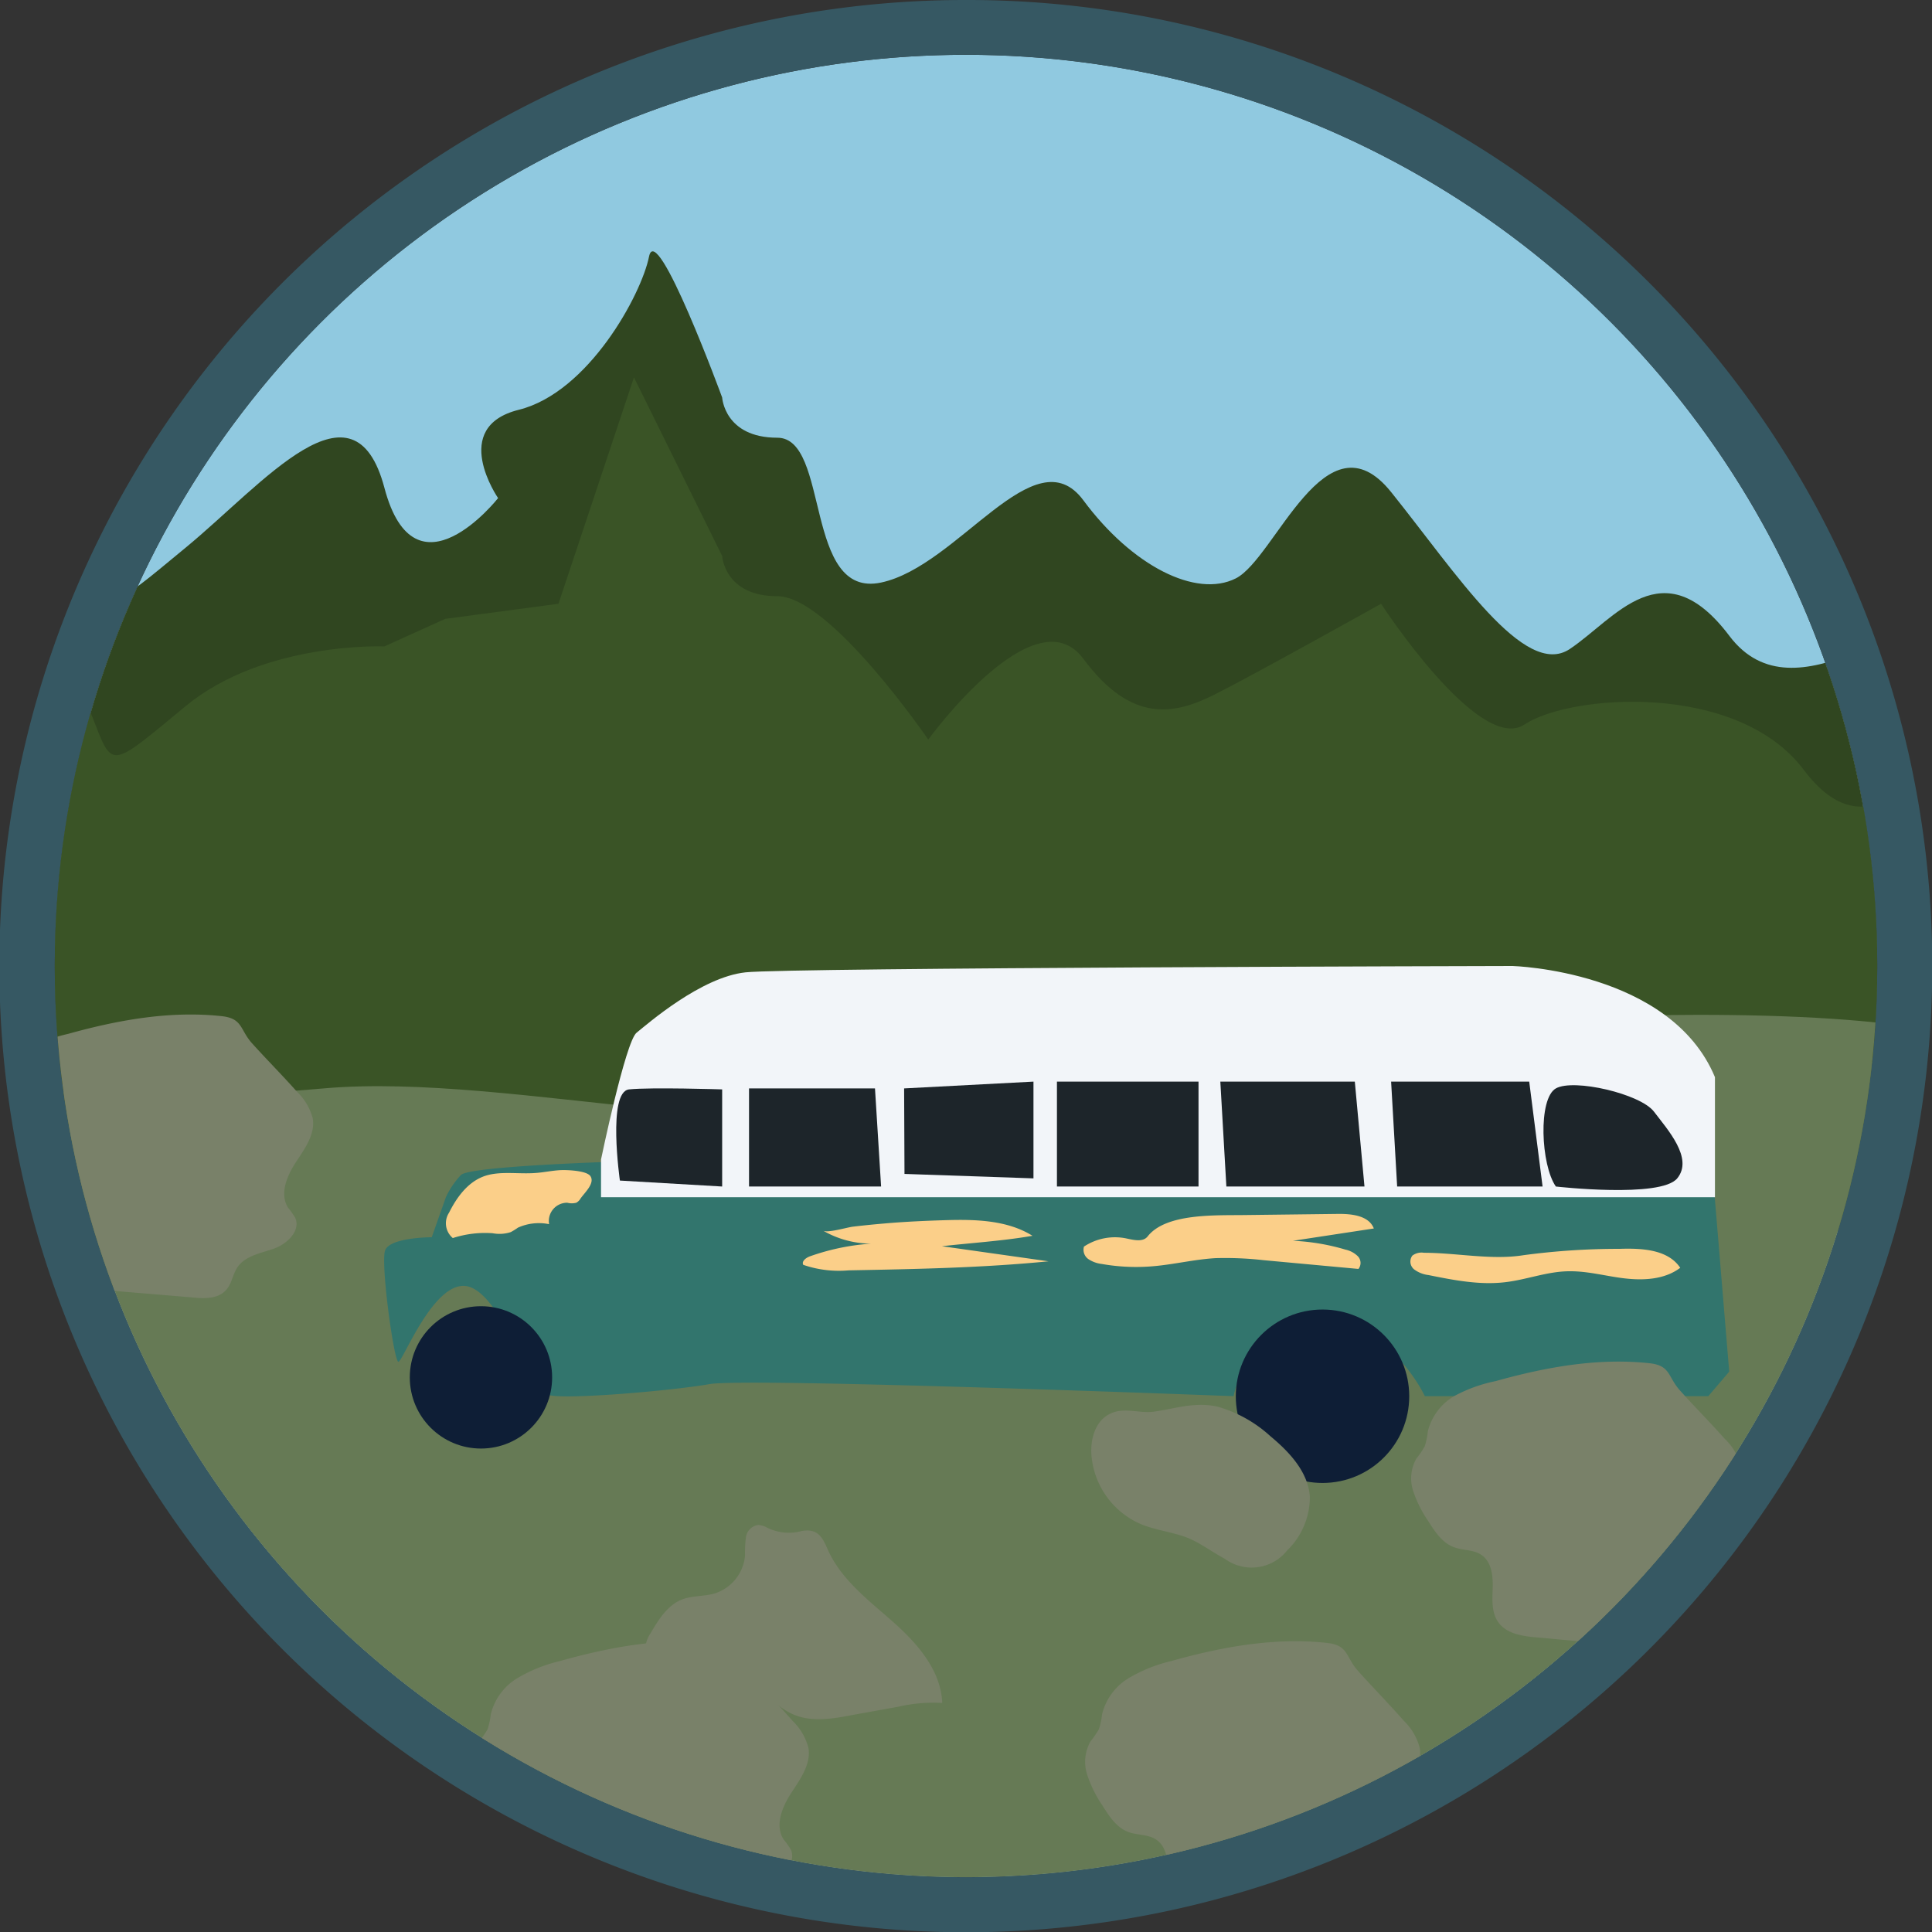 <svg id="Layer_1" data-name="Layer 1" xmlns="http://www.w3.org/2000/svg" xmlns:xlink="http://www.w3.org/1999/xlink" viewBox="0 0 256 256"><rect x="0" y="0" width="256" height="256" fill="#333333" stroke="none"/><defs><style>.cls-1{fill:none;}.cls-2{fill:#90c9e0;}.cls-3{fill:#365863;}.cls-4{clip-path:url(#clip-path);}.cls-5{fill:#304620;}.cls-6{fill:#3a5426;}.cls-7{fill:#667a55;}.cls-8{fill:#32756d;}.cls-9{fill:#fbcf89;}.cls-10{fill:#0e1e36;}.cls-11{fill:#f2f5f9;}.cls-12{fill:#1d252a;}.cls-13{fill:#798169;}</style><clipPath id="clip-path"><circle class="cls-1" cx="128" cy="128" r="120.74"/></clipPath></defs><circle class="cls-2" cx="128" cy="128" r="120.74"/><path class="cls-3" d="M128,7.26A120.74,120.74,0,1,1,7.26,128,120.74,120.74,0,0,1,128,7.26M128,0A128,128,0,0,0,78.17,245.94,128,128,0,0,0,177.83,10.06,127.35,127.35,0,0,0,128,0Z"/><g class="cls-4"><path class="cls-5" d="M5.55,149.73C6,142,9,119,6,109s3.18-42.76,6.09-35.38,2.16,7.48,12.53-1.07,22.26-23.24,26.32-7.9S66,66,66,66s-6.51-9.4,2.74-11.7S85,39,86,34s9.69,18.67,9.69,18.67S96,58,103,58s3.49,21.37,13.75,19.19,20.35-19.61,26.8-10.9,14.95,13,20.2,10.35S175.66,54.4,184.33,65.2,202,90,208,86s12.32-13.46,21.16-1.73S254,79,258,84s11.46,36,10.73,44-29.43,15.32-29.43,15.32Z"/><path class="cls-6" d="M5.55,170.73C6,163,9,140,6,130s3.18-42.76,6.09-35.38,2.16,7.48,12.53-1.07,26.32-7.9,26.32-7.9L59,82l15-2L84,50,95.69,73.67S96,79,103,79s20,19,20,19,14.1-19.42,20.55-10.71S155.75,94.64,161,92s22-12,22-12,13,20,19,16,28.16-5.73,37,6,15-2,19,3,11.46,36,10.73,44-29.43,15.32-29.43,15.32Z"/><path class="cls-7" d="M-10.25,144.22c19.25-.22,28,2.22,53.13,0s62.86,9.1,85.49.94S238,130,262,138s81.65,47,81.65,47L186.87,325.92,40,305-44.95,178.78Z"/><path class="cls-8" d="M81.4,153.93s-19.15.59-20.32,1.76a11.23,11.23,0,0,0-2,2.95l-1.87,5.3s-5.6,0-6.19,1.77,1.18,14.73,1.77,14.73,4.71-10.9,9.13-10,8.54,13.84,10.9,14.43,16.2-.59,21.21-1.47S163.46,185,163.46,185s1.91-10.47,11.34-10.17,14,10.17,14,10.17h37.56l2.77-3.25-1.92-23.13"/><path class="cls-9" d="M188.68,166a2,2,0,0,0-1.54.38,1.33,1.33,0,0,0,.24,1.82,3.93,3.93,0,0,0,1.89.75c3.38.68,6.82,1.36,10.24.94,2.67-.32,5.25-1.31,7.94-1.43s5.15.61,7.72.92,5.4.18,7.47-1.39c-1.64-2.45-5.11-2.61-8.06-2.51a94.32,94.32,0,0,0-12.71.84C197.65,167,193,166,188.68,166Z"/><path class="cls-9" d="M152.07,163.83c-.63.8-1.87.47-2.87.26a7.45,7.45,0,0,0-5.57,1.09,1.51,1.51,0,0,0,.59,1.66,4,4,0,0,0,1.76.64,26.2,26.2,0,0,0,6.85.3c2.76-.24,5.47-.91,8.24-1.07a45.12,45.12,0,0,1,6.36.27L180,168.14a1.27,1.27,0,0,0-.09-1.69,3.36,3.36,0,0,0-1.63-.87,28.72,28.72,0,0,0-6.95-1.17l10.71-1.63c-.65-1.7-2.91-1.95-4.73-1.93L165,161C161.13,161.06,154.51,160.72,152.07,163.83Z"/><path class="cls-9" d="M109.07,163.07a12.8,12.8,0,0,0,7.63,1.66,30.34,30.34,0,0,0-9.38,1.74c-.52.19-1.14.65-.88,1.13a14.51,14.51,0,0,0,6,.73c8.84-.17,17.69-.33,26.5-1.2l-14.13-2c4-.45,8-.69,12-1.38-3.29-2.06-7.48-2.18-11.22-2.08-2.78.08-5.55.2-8.31.44-1.42.12-2.84.26-4.26.43C112.2,162.64,109.65,163.41,109.07,163.07Z"/><path class="cls-9" d="M76.93,158.8a1.49,1.49,0,0,1-.57.57,2.39,2.39,0,0,1-1.19,0,2.42,2.42,0,0,0-2.41,2.84,6.73,6.73,0,0,0-4.13.46,9.37,9.37,0,0,1-.95.59,4.85,4.85,0,0,1-2.4.15,13.88,13.88,0,0,0-5.28.64,2.56,2.56,0,0,1-.5-3.36c1-2,2.41-3.95,4.48-4.77s4.6-.32,6.93-.49c1.24-.08,2.47-.38,3.72-.39.74,0,3.17.09,3.62.83C78.83,156.8,77.5,158,76.93,158.8Z"/><circle class="cls-10" cx="175.24" cy="185.01" r="11.49"/><circle class="cls-10" cx="63.73" cy="182.51" r="9.43"/><path class="cls-11" d="M79.64,153.63s3.24-15.61,4.71-16.79,8.54-7.37,14.44-8S200.43,128,200.43,128s20.92.59,26.81,14.73v15.91H79.64Z"/><polygon class="cls-12" points="184.33 143.32 185.13 157.22 204.4 157.22 202.63 143.32 184.33 143.32"/><polygon class="cls-12" points="161.7 143.32 162.5 157.22 180.8 157.22 179.52 143.32 161.7 143.32"/><rect class="cls-12" x="140.05" y="143.32" width="18.76" height="13.9"/><polygon class="cls-12" points="119.8 144.22 119.85 155.55 136.94 156.14 136.94 143.32 119.8 144.22"/><polygon class="cls-12" points="99.25 144.22 99.25 157.22 116.75 157.22 115.94 144.22 99.25 144.22"/><path class="cls-12" d="M95.69,144.35v12.87l-13.55-.79s-1.69-11.78,1.22-12.08S95.69,144.35,95.69,144.35Z"/><path class="cls-12" d="M206.16,157.22c-2-2.85-2.37-11.66,0-13s11.21.72,13,3.08,5.27,6.18,3.08,8.84S206.16,157.22,206.16,157.22Z"/><path class="cls-13" d="M146.81,187.48c-1.7,1-2.31,3.21-2.2,5.18a10.9,10.9,0,0,0,6.72,9.36c2,.78,4.12,1,6.06,1.76,1.74.72,3.25,1.89,4.91,2.77a6,6,0,0,0,8.26-1.12,9.79,9.79,0,0,0,3-7.13c-.23-3.27-2.71-5.91-5.23-8a17.43,17.43,0,0,0-7-3.91c-3-.67-5.52.25-8.42.66C150.9,187.34,148.78,186.32,146.81,187.48Z"/><path class="cls-13" d="M101.47,202.33a2.81,2.81,0,0,0-1-.27,1.92,1.92,0,0,0-1.63,1.62,16.82,16.82,0,0,0-.12,2.47,5.79,5.79,0,0,1-4.06,5c-1.39.4-2.91.26-4.26.78-1.94.74-3.13,2.66-4.18,4.46a3.91,3.91,0,0,0-.69,1.77c-.09,1.46,1.37,2.56,2.78,2.91,2.82.71,5.9-.37,8.67.51,3.24,1,5.21,4.46,8.38,5.69,2.35.91,5,.48,7.46,0l6.16-1.11a20.78,20.78,0,0,1,5.87-.51c-.16-4.33-3.32-7.92-6.57-10.79s-6.89-5.62-8.62-9.59c-.75-1.74-1.39-2.73-3.39-2.41A6.49,6.49,0,0,1,101.47,202.33Z"/><path class="cls-13" d="M39.35,144.66a7.61,7.61,0,0,1,2.09,3.52c.36,2.12-1.08,4.06-2.26,5.86s-2.16,4.19-1,6a11.62,11.62,0,0,1,.92,1.29c.8,1.68-1,3.47-2.75,4.1s-3.83.94-4.88,2.48c-.64.94-.75,2.19-1.5,3-1.06,1.23-2.94,1.18-4.55,1L14.5,171c-1.92-.17-4.09-.47-5.18-2.06-.9-1.3-.75-3-.71-4.62s-.2-3.41-1.53-4.28c-1-.7-2.44-.55-3.61-1-1.55-.57-2.53-2.06-3.4-3.45a15.55,15.55,0,0,1-2-4,5.34,5.34,0,0,1,.43-4.29A12.71,12.71,0,0,0-.4,145.8a8.55,8.55,0,0,0,.42-2,7.54,7.54,0,0,1,3.46-4.67A20.09,20.09,0,0,1,9,137c6.64-1.85,13.56-3.1,20.41-2.35,2.74.31,2.37,1.75,3.94,3.54C35.3,140.36,37.39,142.45,39.35,144.66Z"/><path class="cls-13" d="M228.55,190.66a7.61,7.61,0,0,1,2.09,3.52c.36,2.12-1.08,4.07-2.26,5.86s-2.16,4.2-1,6a10.45,10.45,0,0,1,.92,1.29c.8,1.68-1,3.47-2.75,4.1s-3.83.94-4.88,2.48c-.64.94-.75,2.2-1.5,3.06-1.06,1.22-2.94,1.18-4.55,1l-10.94-1c-1.92-.16-4.09-.47-5.18-2.06-.9-1.3-.75-3-.71-4.62s-.2-3.41-1.53-4.28c-1.05-.7-2.44-.55-3.61-1-1.55-.58-2.53-2.07-3.4-3.46a15.55,15.55,0,0,1-2-4,5.34,5.34,0,0,1,.43-4.29,12,12,0,0,0,1.09-1.58,8.55,8.55,0,0,0,.42-2,7.54,7.54,0,0,1,3.46-4.67A19.76,19.76,0,0,1,198.2,183c6.64-1.86,13.56-3.11,20.41-2.36,2.74.31,2.37,1.75,3.94,3.54C224.5,186.36,226.59,188.46,228.55,190.66Z"/><path class="cls-13" d="M186,228a7.64,7.64,0,0,1,2.12,3.6c.37,2.16-1.09,4.15-2.29,6s-2.19,4.29-1,6.13a10.93,10.93,0,0,1,.94,1.32c.81,1.72-1,3.55-2.79,4.2s-3.9,1-5,2.53c-.65,1-.76,2.25-1.52,3.13-1.08,1.25-3,1.21-4.63,1.06l-11.11-1c-1.94-.17-4.15-.49-5.26-2.11-.92-1.33-.76-3.1-.72-4.73s-.2-3.49-1.55-4.38c-1.07-.71-2.48-.56-3.68-1-1.56-.58-2.56-2.11-3.45-3.54a16,16,0,0,1-2-4.05,5.48,5.48,0,0,1,.43-4.4,13.54,13.54,0,0,0,1.11-1.61,9.11,9.11,0,0,0,.43-2,7.74,7.74,0,0,1,3.51-4.78,20,20,0,0,1,5.61-2.26c6.74-1.9,13.77-3.18,20.72-2.41,2.79.31,2.41,1.79,4,3.62C181.89,223.58,184,225.72,186,228Z"/><path class="cls-13" d="M105,228a7.64,7.64,0,0,1,2.12,3.6c.37,2.16-1.09,4.15-2.29,6s-2.19,4.29-1,6.13a10.93,10.93,0,0,1,.94,1.32c.81,1.72-1,3.55-2.79,4.2s-3.9,1-5,2.53c-.65,1-.76,2.25-1.52,3.13-1.08,1.25-3,1.21-4.63,1.06l-11.11-1c-1.94-.17-4.15-.49-5.26-2.11-.92-1.33-.76-3.1-.72-4.73s-.2-3.49-1.55-4.38c-1.07-.71-2.48-.56-3.68-1-1.56-.58-2.56-2.11-3.45-3.54a16,16,0,0,1-2-4.05,5.48,5.48,0,0,1,.43-4.4,13.54,13.54,0,0,0,1.11-1.61,9.11,9.11,0,0,0,.43-2,7.74,7.74,0,0,1,3.51-4.78,20,20,0,0,1,5.61-2.26c6.74-1.9,13.77-3.18,20.72-2.41,2.79.31,2.41,1.79,4,3.62C100.89,223.58,103,225.72,105,228Z"/></g></svg>